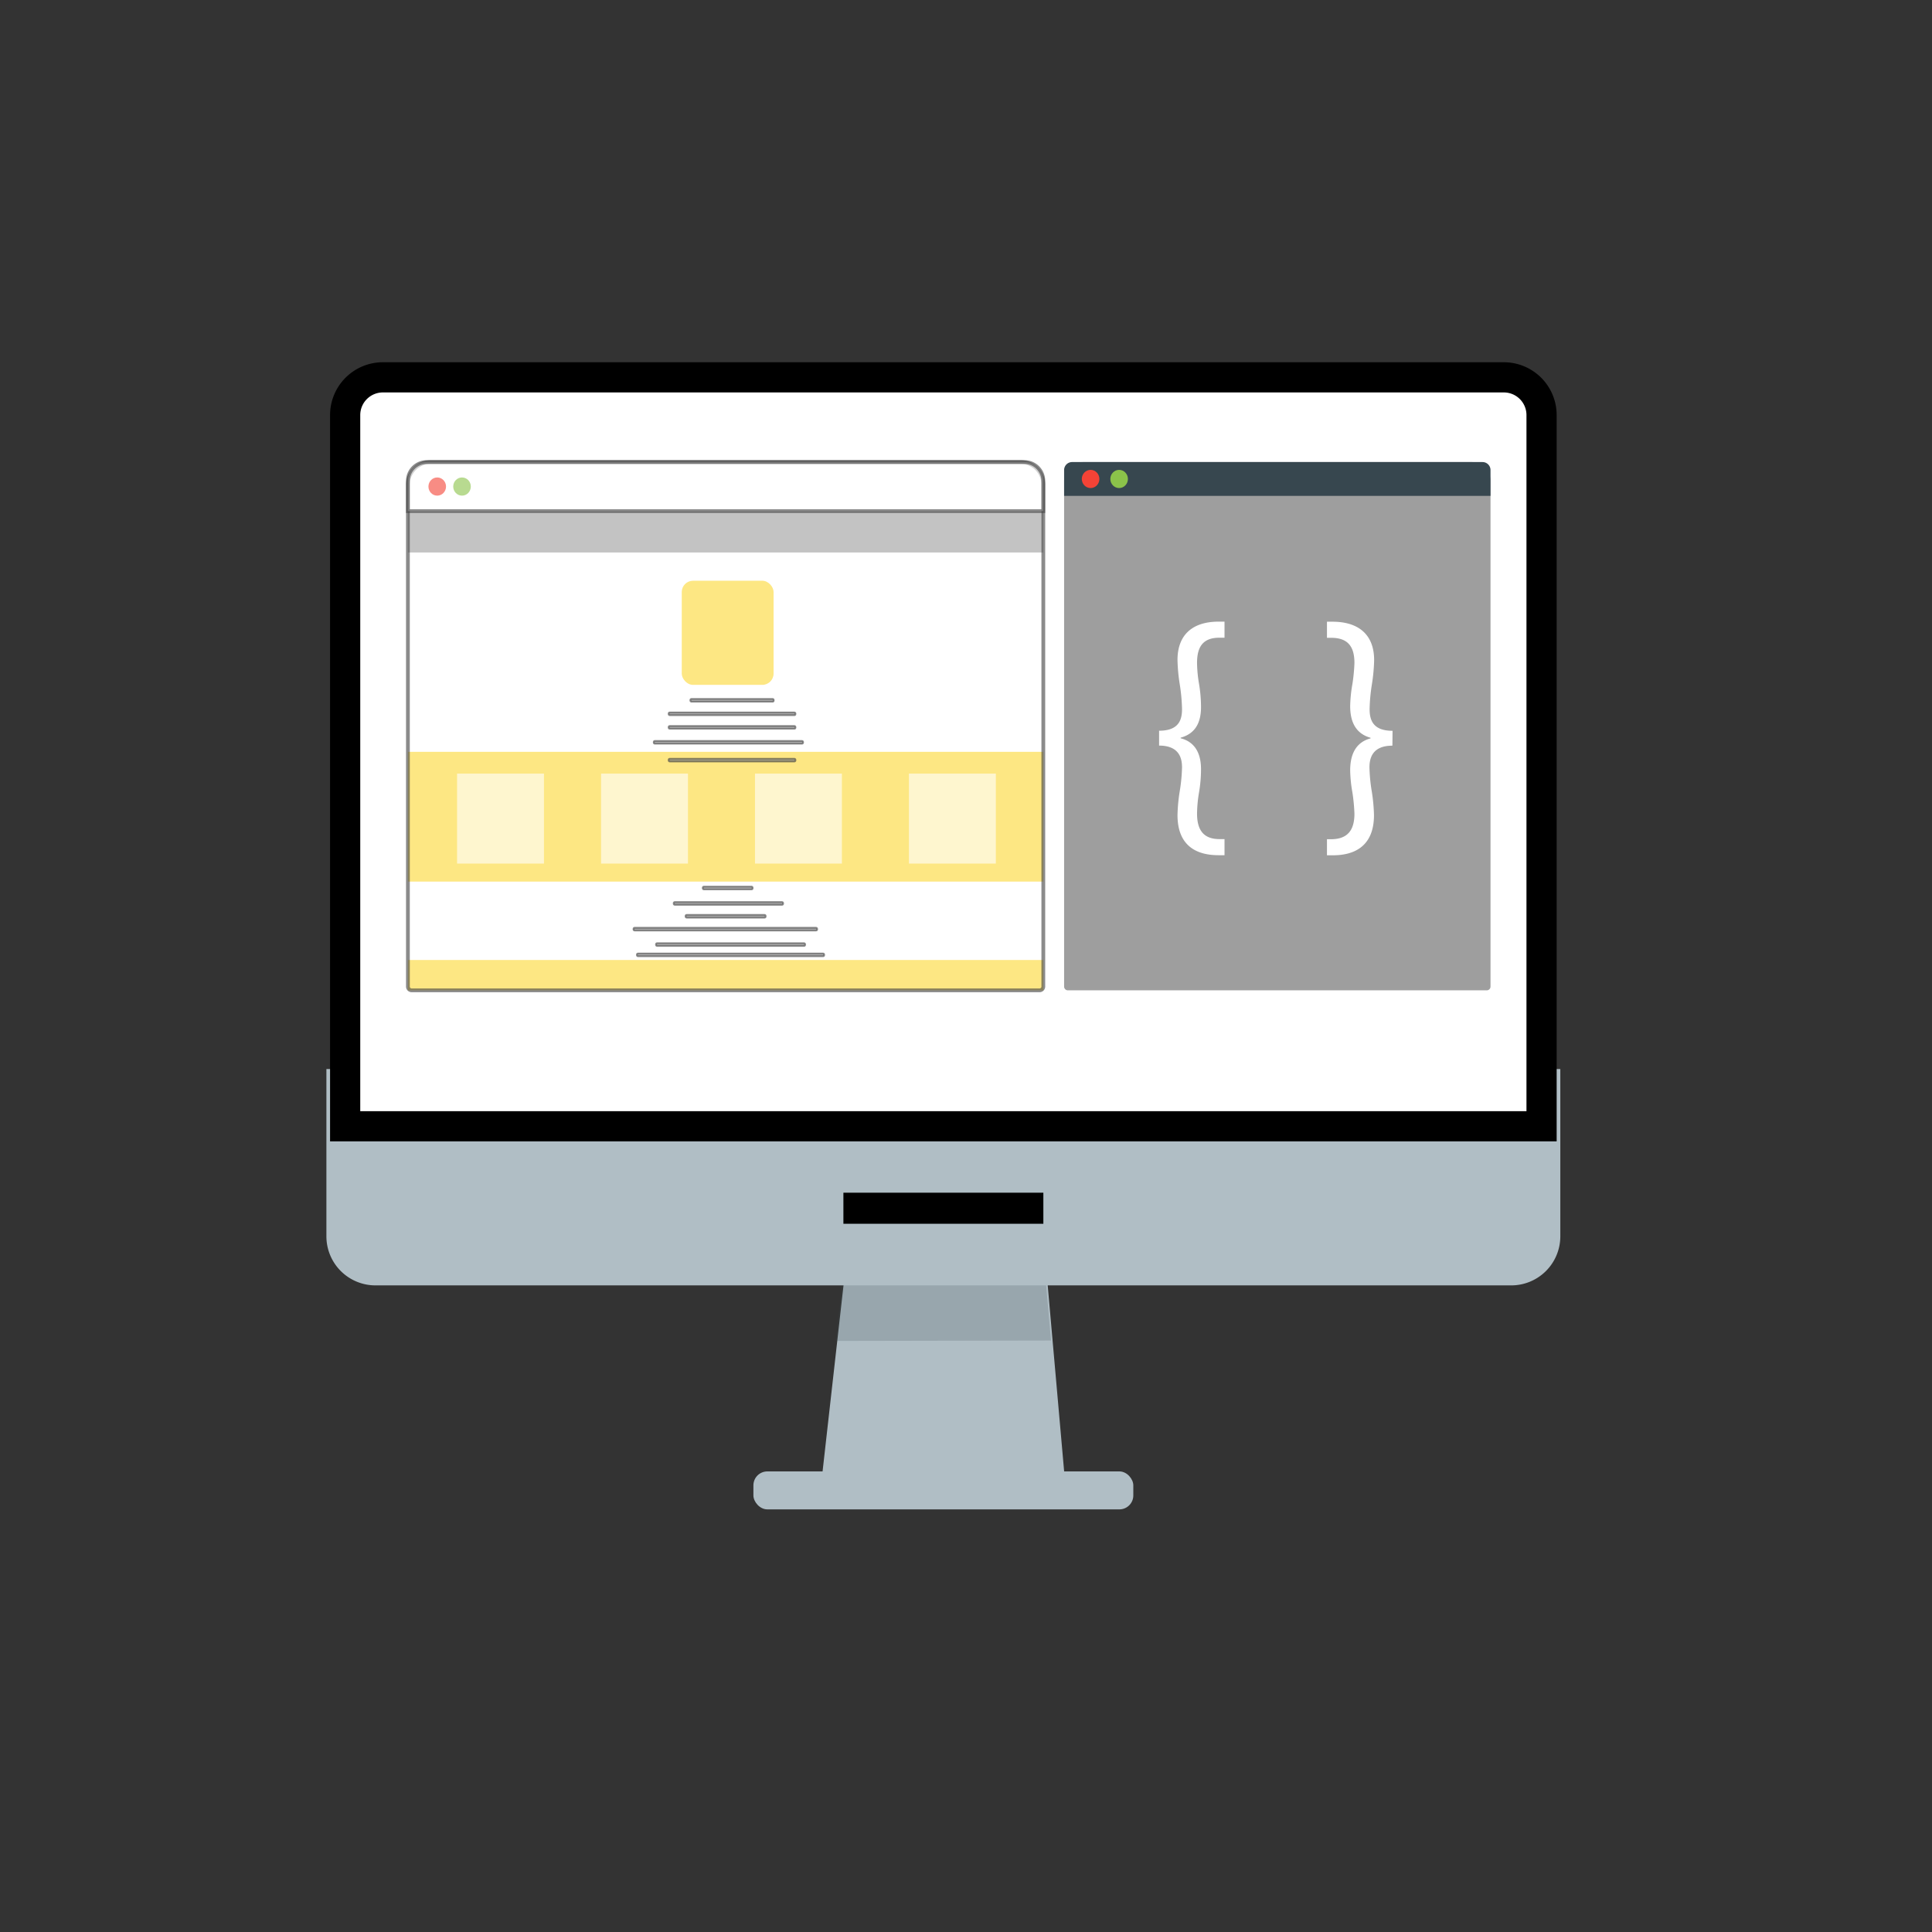 <svg xmlns="http://www.w3.org/2000/svg" viewBox="0 0 512 512"><rect x="0" y="0" width="512" height="512" fill="#333333" stroke="none"/><defs><style>.cls-1,.cls-3{fill:#b0bec5;}.cls-15,.cls-2{fill:#37474f;}.cls-2{opacity:0.2;}.cls-3{stroke:#b0bec5;stroke-width:2px;}.cls-3,.cls-4,.cls-7,.cls-8,.cls-9{stroke-miterlimit:10;}.cls-10,.cls-14,.cls-4,.cls-8{fill:#fff;}.cls-4{stroke:#000;stroke-width:8px;}.cls-13,.cls-5,.cls-9{fill:#9e9e9e;}.cls-10,.cls-11,.cls-12,.cls-5,.cls-6,.cls-7,.cls-8,.cls-9{opacity:0.61;}.cls-6{fill:#fdd835;}.cls-7{fill:none;}.cls-7,.cls-8,.cls-9{stroke:#424242;}.cls-9{stroke-width:0.5px;}.cls-11,.cls-17{fill:#8bc34a;}.cls-12,.cls-16{fill:#f44336;}</style></defs><title>Web Development1</title><g id="Layer_2" data-name="Layer 2"><polygon class="cls-1" points="282.01 389.94 217.99 389.94 224.17 335.06 277.16 335.06 282.01 389.94"/><polyline class="cls-2" points="278.53 355.25 276.74 335.06 223.75 335.06 221.47 355.36"/><path class="cls-3" d="M87.5,284.3h325a0,0,0,0,1,0,0v43.34a12,12,0,0,1-12,12H99.5a12,12,0,0,1-12-12V284.3a0,0,0,0,1,0,0Z"/><path class="cls-4" d="M101.47,100H398.53a10,10,0,0,1,10,10V298.48a0,0,0,0,1,0,0H91.47a0,0,0,0,1,0,0V110A10,10,0,0,1,101.47,100Z"/><line class="cls-2" x1="221.47" y1="355.36" x2="278.53" y2="355.25"/><rect class="cls-1" x="199.66" y="389.94" width="100.68" height="10.06" rx="3.69" ry="3.69"/><rect x="223.51" y="316.08" width="52.99" height="8.23"/></g><g id="Layer_1" data-name="Layer 1"><rect class="cls-5" x="108.1" y="135.43" width="168.39" height="10.98"/><rect class="cls-6" x="108.1" y="254.41" width="168.39" height="8.03"/><rect class="cls-6" x="108.1" y="199.24" width="168.39" height="34.39"/><path class="cls-7" d="M114.1,122.45H270.49a6,6,0,0,1,6,6v133a1,1,0,0,1-1,1H109.1a1,1,0,0,1-1-1v-133a6,6,0,0,1,6-6Z"/><path class="cls-8" d="M113.1,122.45H271.49a5,5,0,0,1,5,5v8a0,0,0,0,1,0,0H108.1a0,0,0,0,1,0,0v-8A5,5,0,0,1,113.1,122.45Z"/><rect class="cls-9" x="177.22" y="188.83" width="33.56" height="0.68" rx="0.25" ry="0.25"/><rect class="cls-9" x="177.22" y="201.1" width="33.56" height="0.68" rx="0.25" ry="0.25"/><rect class="cls-9" x="177.22" y="192.42" width="33.56" height="0.68" rx="0.25" ry="0.25"/><rect class="cls-9" x="173.27" y="196.38" width="39.53" height="0.68" rx="0.25" ry="0.25"/><rect class="cls-9" x="182.98" y="185.25" width="22.04" height="0.68" rx="0.25" ry="0.25"/><rect class="cls-6" x="180.67" y="153.9" width="24.34" height="27.6" rx="3" ry="3"/><rect class="cls-9" x="181.71" y="242.48" width="21.17" height="0.68" rx="0.25" ry="0.25"/><rect class="cls-9" x="167.91" y="245.89" width="48.62" height="0.68" rx="0.25" ry="0.25"/><rect class="cls-9" x="173.87" y="249.98" width="39.47" height="0.68" rx="0.25" ry="0.25"/><rect class="cls-9" x="168.81" y="252.71" width="49.58" height="0.68" rx="0.25" ry="0.25"/><rect class="cls-9" x="186.27" y="234.99" width="13.16" height="0.68" rx="0.25" ry="0.25"/><rect class="cls-9" x="178.56" y="239.08" width="28.95" height="0.68" rx="0.25" ry="0.25"/><rect class="cls-10" x="121.13" y="205.01" width="23.03" height="23.85"/><rect class="cls-10" x="159.29" y="205.01" width="23.03" height="23.85"/><rect class="cls-10" x="200.08" y="205.01" width="23.03" height="23.85"/><rect class="cls-10" x="240.88" y="205.01" width="23.03" height="23.85"/><ellipse class="cls-11" cx="122.44" cy="128.94" rx="2.33" ry="2.41"/><ellipse class="cls-12" cx="115.87" cy="128.94" rx="2.33" ry="2.41"/><path class="cls-13" d="M287,122.45H390a5,5,0,0,1,5,5v134a1,1,0,0,1-1,1H283a1,1,0,0,1-1-1v-134A5,5,0,0,1,287,122.45Z"/><path class="cls-14" d="M307.17,193.65c5.33,0,6.08-3,6.08-5.75a48,48,0,0,0-.6-6.53,46.88,46.88,0,0,1-.6-6.45c0-7.15,4.5-10.18,10.88-10.18h1.58V169h-1.35c-4.43,0-5.93,2.49-5.93,6.68a35.2,35.2,0,0,0,.52,5.52,37.41,37.41,0,0,1,.53,5.9c.08,5-2,7.46-5.4,8.39v.16c3.38.85,5.48,3.5,5.4,8.47a36.6,36.6,0,0,1-.53,5.9,36.17,36.17,0,0,0-.52,5.59c0,4.35,1.72,6.76,5.93,6.76h1.35v4.27h-1.58c-6.23,0-10.88-2.8-10.88-10.64a45.77,45.77,0,0,1,.6-6.37,44.68,44.68,0,0,0,.6-6.29c0-2.41-.75-5.75-6.08-5.75Z"/><path class="cls-14" d="M369,197.61c-5.33,0-6.08,3.34-6.08,5.75a44.54,44.54,0,0,0,.6,6.29,45.77,45.77,0,0,1,.6,6.37c0,7.85-4.73,10.64-10.88,10.64h-1.58V222.4h1.28c4.2-.08,6-2.41,6-6.76a48.45,48.45,0,0,0-.53-5.59,36.51,36.51,0,0,1-.6-5.9c0-5,2.1-7.61,5.4-8.47v-.16c-3.3-.93-5.4-3.42-5.4-8.39a37.43,37.43,0,0,1,.6-5.9,47.15,47.15,0,0,0,.53-5.52c0-4.19-1.58-6.6-5.93-6.68h-1.35v-4.27h1.5c6.38,0,11,3,11,10.18a46.88,46.88,0,0,1-.6,6.45,47.84,47.84,0,0,0-.6,6.53c0,2.72.75,5.75,6.08,5.75Z"/><path class="cls-15" d="M284.14,122.45H392.88a2.12,2.12,0,0,1,2.12,2.12v6.84a0,0,0,0,1,0,0H282a0,0,0,0,1,0,0v-6.84A2.12,2.12,0,0,1,284.14,122.45Z"/><ellipse class="cls-16" cx="289.02" cy="126.93" rx="2.33" ry="2.41"/><ellipse class="cls-17" cx="296.58" cy="126.93" rx="2.33" ry="2.41"/></g></svg>